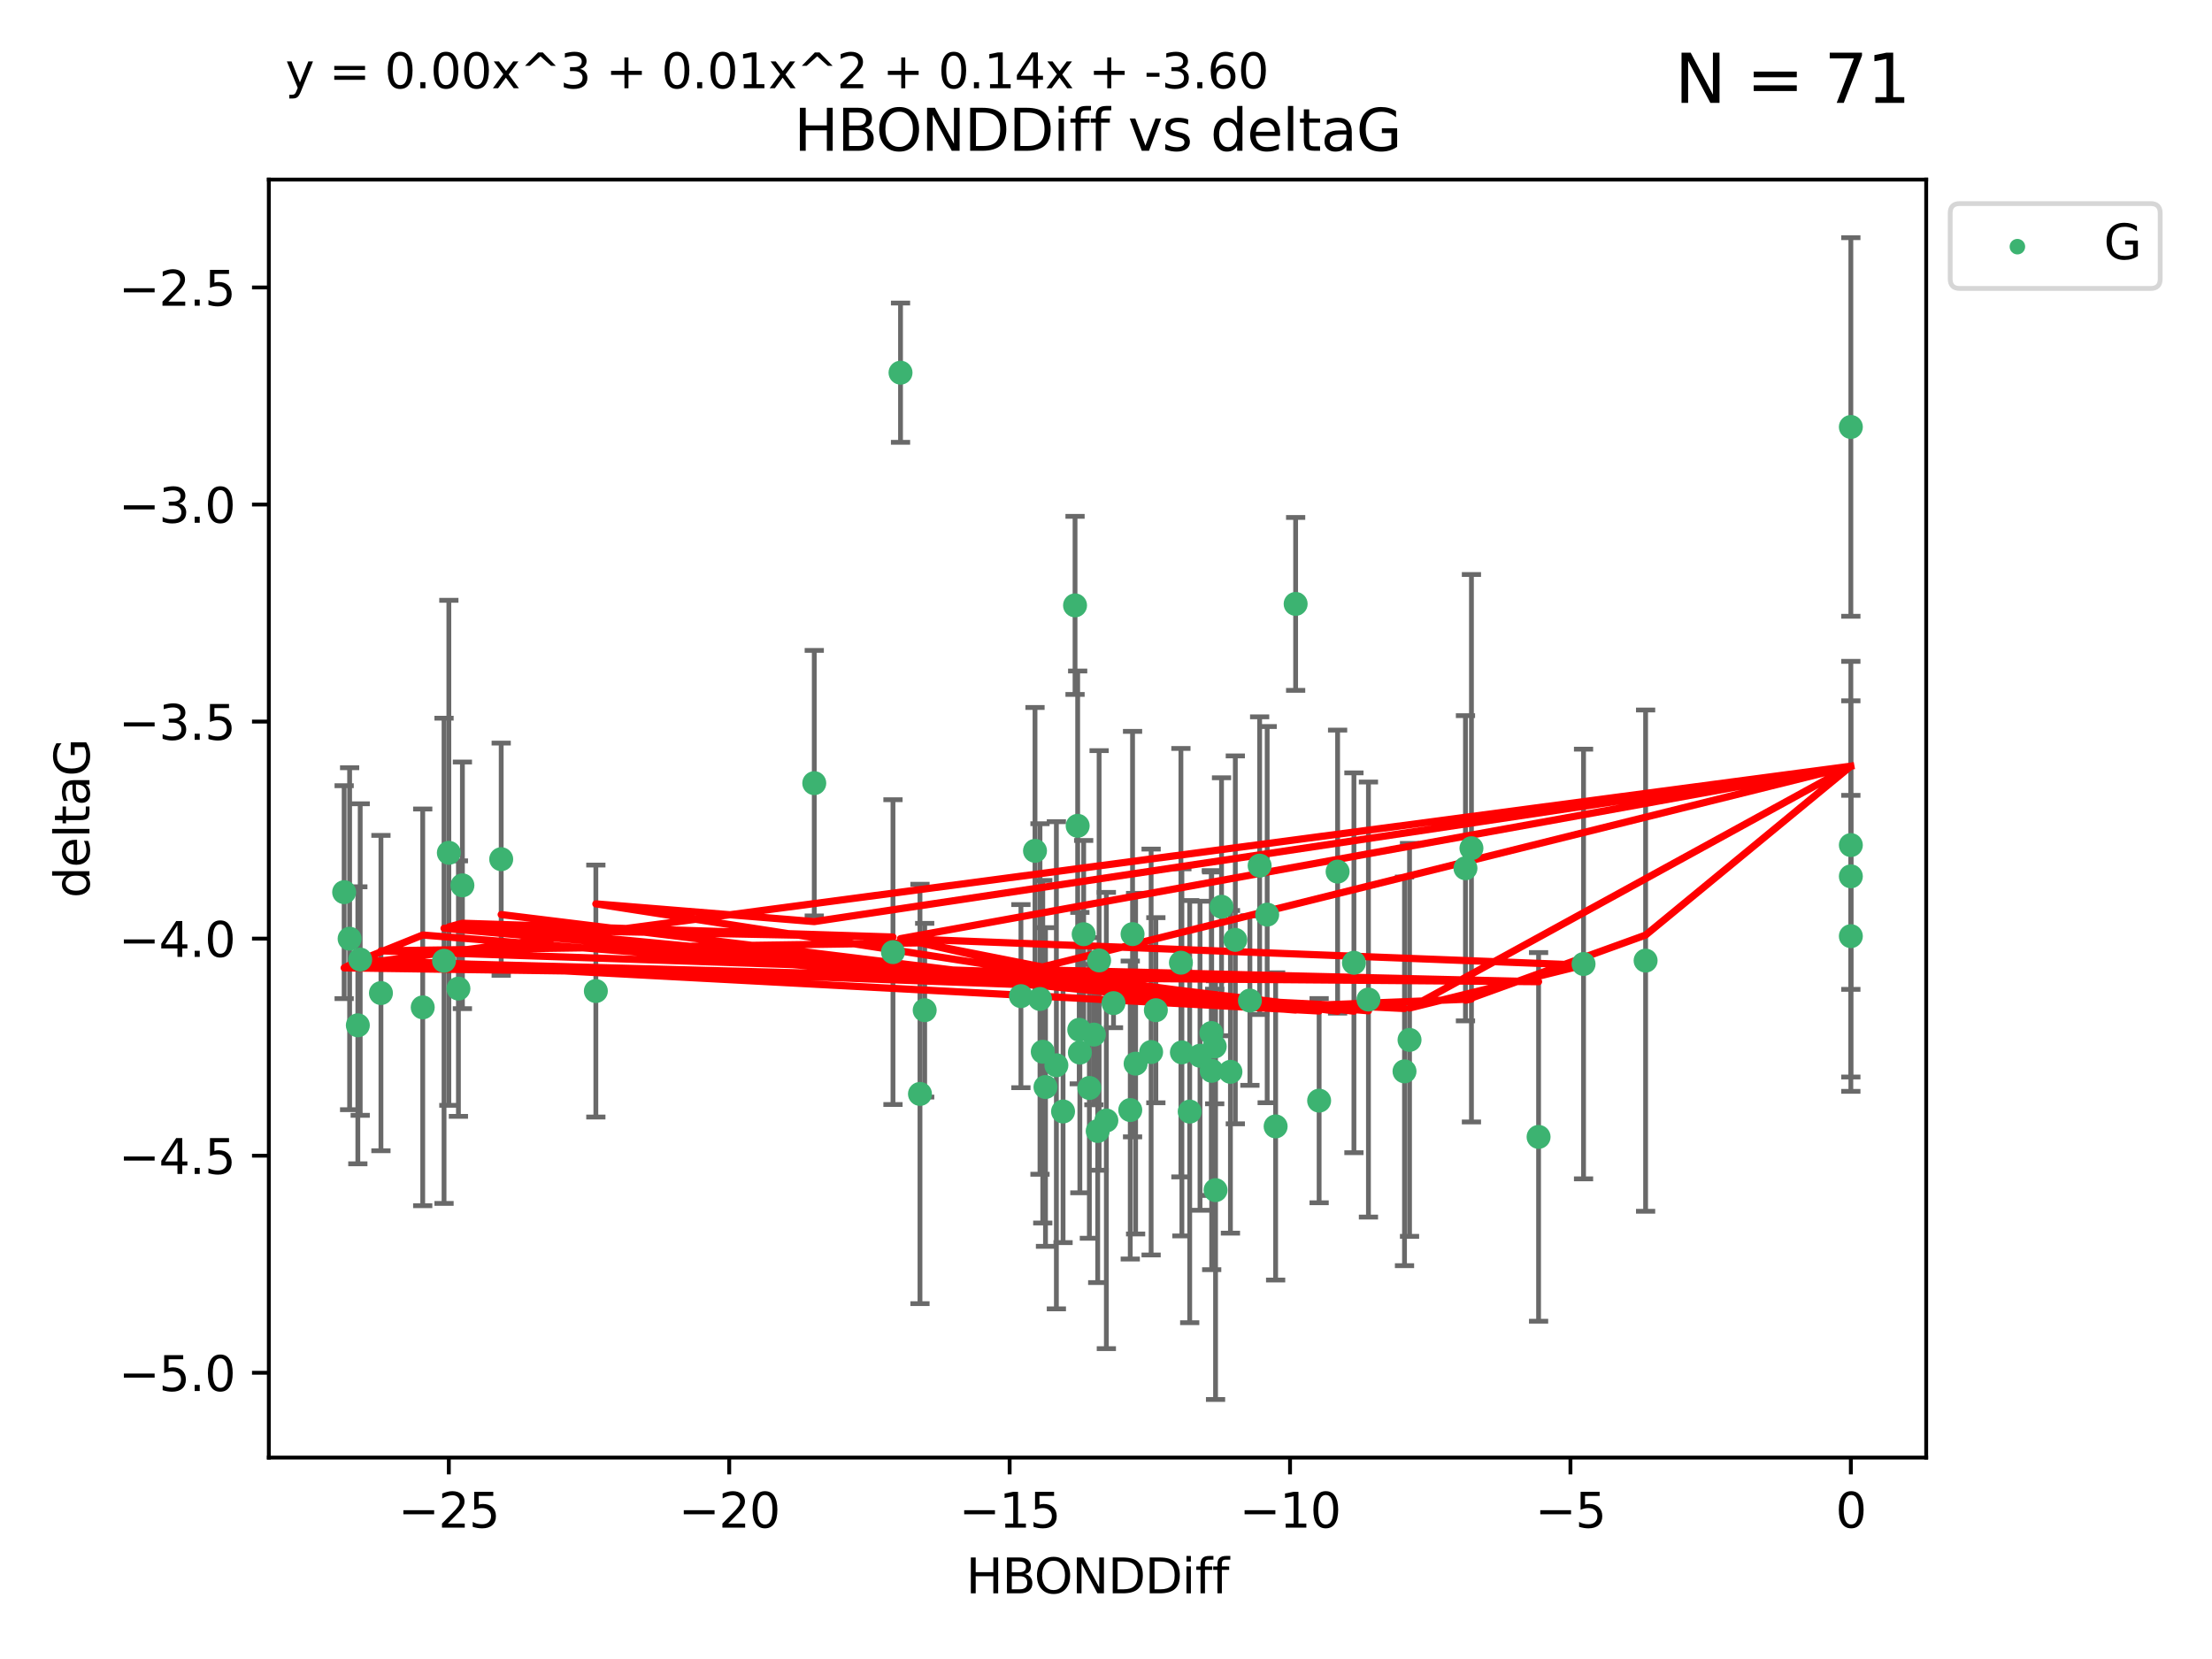 <?xml version="1.0" encoding="utf-8" standalone="no"?>
<!DOCTYPE svg PUBLIC "-//W3C//DTD SVG 1.1//EN"
  "http://www.w3.org/Graphics/SVG/1.1/DTD/svg11.dtd">
<svg xmlns:xlink="http://www.w3.org/1999/xlink" width="460.8pt" height="345.6pt" viewBox="0 0 460.8 345.6" xmlns="http://www.w3.org/2000/svg" version="1.1">
 <defs>
  <style type="text/css">*{stroke-linejoin: round; stroke-linecap: butt}</style>
 </defs>
 <g id="figure_1">
  <g id="patch_1">
   <path d="M 0 345.6 
L 460.8 345.6 
L 460.8 0 
L 0 0 
z
" style="fill: #ffffff"/>
  </g>
  <g id="axes_1">
   <g id="patch_2">
    <path d="M 56 303.64 
L 401.26 303.64 
L 401.26 37.411 
L 56 37.411 
z
" style="fill: #ffffff"/>
   </g>
   <g id="PathCollection_1">
    <defs>
     <path id="m86371599be" d="M 0 1.118 
C 0.297 1.118 0.581 1 0.791 0.791 
C 1 0.581 1.118 0.297 1.118 0 
C 1.118 -0.297 1 -0.581 0.791 -0.791 
C 0.581 -1 0.297 -1.118 0 -1.118 
C -0.297 -1.118 -0.581 -1 -0.791 -0.791 
C -1 -0.581 -1.118 -0.297 -1.118 0 
C -1.118 0.297 -1 0.581 -0.791 0.791 
C -0.581 1 -0.297 1.118 0 1.118 
z
" style="stroke: #3cb371"/>
    </defs>
    <g clip-path="url(#pb31ef34ae1)">
     <use xlink:href="#m86371599be" x="240.786" y="210.445" style="fill: #3cb371; stroke: #3cb371"/>
     <use xlink:href="#m86371599be" x="247.838" y="231.565" style="fill: #3cb371; stroke: #3cb371"/>
     <use xlink:href="#m86371599be" x="256.322" y="223.278" style="fill: #3cb371; stroke: #3cb371"/>
     <use xlink:href="#m86371599be" x="263.978" y="190.536" style="fill: #3cb371; stroke: #3cb371"/>
     <use xlink:href="#m86371599be" x="257.34" y="195.79" style="fill: #3cb371; stroke: #3cb371"/>
     <use xlink:href="#m86371599be" x="191.648" y="227.886" style="fill: #3cb371; stroke: #3cb371"/>
     <use xlink:href="#m86371599be" x="79.358" y="206.875" style="fill: #3cb371; stroke: #3cb371"/>
     <use xlink:href="#m86371599be" x="220.062" y="221.915" style="fill: #3cb371; stroke: #3cb371"/>
     <use xlink:href="#m86371599be" x="253.046" y="218.004" style="fill: #3cb371; stroke: #3cb371"/>
     <use xlink:href="#m86371599be" x="192.63" y="210.445" style="fill: #3cb371; stroke: #3cb371"/>
     <use xlink:href="#m86371599be" x="217.795" y="226.445" style="fill: #3cb371; stroke: #3cb371"/>
     <use xlink:href="#m86371599be" x="236.568" y="221.579" style="fill: #3cb371; stroke: #3cb371"/>
     <use xlink:href="#m86371599be" x="274.799" y="229.285" style="fill: #3cb371; stroke: #3cb371"/>
     <use xlink:href="#m86371599be" x="75.037" y="199.894" style="fill: #3cb371; stroke: #3cb371"/>
     <use xlink:href="#m86371599be" x="235.453" y="231.24" style="fill: #3cb371; stroke: #3cb371"/>
     <use xlink:href="#m86371599be" x="217.228" y="219.093" style="fill: #3cb371; stroke: #3cb371"/>
     <use xlink:href="#m86371599be" x="265.738" y="234.649" style="fill: #3cb371; stroke: #3cb371"/>
     <use xlink:href="#m86371599be" x="93.504" y="177.657" style="fill: #3cb371; stroke: #3cb371"/>
     <use xlink:href="#m86371599be" x="96.328" y="184.432" style="fill: #3cb371; stroke: #3cb371"/>
     <use xlink:href="#m86371599be" x="186.023" y="198.343" style="fill: #3cb371; stroke: #3cb371"/>
     <use xlink:href="#m86371599be" x="92.502" y="200.151" style="fill: #3cb371; stroke: #3cb371"/>
     <use xlink:href="#m86371599be" x="235.933" y="194.591" style="fill: #3cb371; stroke: #3cb371"/>
     <use xlink:href="#m86371599be" x="252.351" y="215.199" style="fill: #3cb371; stroke: #3cb371"/>
     <use xlink:href="#m86371599be" x="212.677" y="207.515" style="fill: #3cb371; stroke: #3cb371"/>
     <use xlink:href="#m86371599be" x="239.8" y="219.158" style="fill: #3cb371; stroke: #3cb371"/>
     <use xlink:href="#m86371599be" x="95.497" y="205.944" style="fill: #3cb371; stroke: #3cb371"/>
     <use xlink:href="#m86371599be" x="285.072" y="208.224" style="fill: #3cb371; stroke: #3cb371"/>
     <use xlink:href="#m86371599be" x="88.061" y="209.853" style="fill: #3cb371; stroke: #3cb371"/>
     <use xlink:href="#m86371599be" x="74.544" y="213.59" style="fill: #3cb371; stroke: #3cb371"/>
     <use xlink:href="#m86371599be" x="226.935" y="226.644" style="fill: #3cb371; stroke: #3cb371"/>
     <use xlink:href="#m86371599be" x="230.474" y="233.421" style="fill: #3cb371; stroke: #3cb371"/>
     <use xlink:href="#m86371599be" x="224.957" y="219.277" style="fill: #3cb371; stroke: #3cb371"/>
     <use xlink:href="#m86371599be" x="246.21" y="219.228" style="fill: #3cb371; stroke: #3cb371"/>
     <use xlink:href="#m86371599be" x="292.585" y="223.183" style="fill: #3cb371; stroke: #3cb371"/>
     <use xlink:href="#m86371599be" x="246.006" y="200.544" style="fill: #3cb371; stroke: #3cb371"/>
     <use xlink:href="#m86371599be" x="227.876" y="215.525" style="fill: #3cb371; stroke: #3cb371"/>
     <use xlink:href="#m86371599be" x="260.379" y="208.437" style="fill: #3cb371; stroke: #3cb371"/>
     <use xlink:href="#m86371599be" x="269.906" y="125.806" style="fill: #3cb371; stroke: #3cb371"/>
     <use xlink:href="#m86371599be" x="252.418" y="223.07" style="fill: #3cb371; stroke: #3cb371"/>
     <use xlink:href="#m86371599be" x="249.983" y="219.93" style="fill: #3cb371; stroke: #3cb371"/>
     <use xlink:href="#m86371599be" x="104.409" y="178.985" style="fill: #3cb371; stroke: #3cb371"/>
     <use xlink:href="#m86371599be" x="253.222" y="247.928" style="fill: #3cb371; stroke: #3cb371"/>
     <use xlink:href="#m86371599be" x="228.966" y="200.077" style="fill: #3cb371; stroke: #3cb371"/>
     <use xlink:href="#m86371599be" x="224.828" y="214.52" style="fill: #3cb371; stroke: #3cb371"/>
     <use xlink:href="#m86371599be" x="282.048" y="200.564" style="fill: #3cb371; stroke: #3cb371"/>
     <use xlink:href="#m86371599be" x="228.674" y="235.61" style="fill: #3cb371; stroke: #3cb371"/>
     <use xlink:href="#m86371599be" x="221.453" y="231.539" style="fill: #3cb371; stroke: #3cb371"/>
     <use xlink:href="#m86371599be" x="278.648" y="181.575" style="fill: #3cb371; stroke: #3cb371"/>
     <use xlink:href="#m86371599be" x="223.952" y="126.112" style="fill: #3cb371; stroke: #3cb371"/>
     <use xlink:href="#m86371599be" x="231.965" y="208.97" style="fill: #3cb371; stroke: #3cb371"/>
     <use xlink:href="#m86371599be" x="254.466" y="188.896" style="fill: #3cb371; stroke: #3cb371"/>
     <use xlink:href="#m86371599be" x="216.649" y="208.106" style="fill: #3cb371; stroke: #3cb371"/>
     <use xlink:href="#m86371599be" x="320.515" y="236.838" style="fill: #3cb371; stroke: #3cb371"/>
     <use xlink:href="#m86371599be" x="224.498" y="172.031" style="fill: #3cb371; stroke: #3cb371"/>
     <use xlink:href="#m86371599be" x="71.694" y="185.854" style="fill: #3cb371; stroke: #3cb371"/>
     <use xlink:href="#m86371599be" x="72.833" y="195.552" style="fill: #3cb371; stroke: #3cb371"/>
     <use xlink:href="#m86371599be" x="385.566" y="195.021" style="fill: #3cb371; stroke: #3cb371"/>
     <use xlink:href="#m86371599be" x="169.626" y="163.147" style="fill: #3cb371; stroke: #3cb371"/>
     <use xlink:href="#m86371599be" x="124.127" y="206.454" style="fill: #3cb371; stroke: #3cb371"/>
     <use xlink:href="#m86371599be" x="225.748" y="194.61" style="fill: #3cb371; stroke: #3cb371"/>
     <use xlink:href="#m86371599be" x="262.407" y="180.334" style="fill: #3cb371; stroke: #3cb371"/>
     <use xlink:href="#m86371599be" x="306.527" y="176.703" style="fill: #3cb371; stroke: #3cb371"/>
     <use xlink:href="#m86371599be" x="305.283" y="180.872" style="fill: #3cb371; stroke: #3cb371"/>
     <use xlink:href="#m86371599be" x="342.81" y="200.112" style="fill: #3cb371; stroke: #3cb371"/>
     <use xlink:href="#m86371599be" x="385.566" y="88.945" style="fill: #3cb371; stroke: #3cb371"/>
     <use xlink:href="#m86371599be" x="215.611" y="177.247" style="fill: #3cb371; stroke: #3cb371"/>
     <use xlink:href="#m86371599be" x="385.566" y="182.557" style="fill: #3cb371; stroke: #3cb371"/>
     <use xlink:href="#m86371599be" x="293.632" y="216.63" style="fill: #3cb371; stroke: #3cb371"/>
     <use xlink:href="#m86371599be" x="329.882" y="200.821" style="fill: #3cb371; stroke: #3cb371"/>
     <use xlink:href="#m86371599be" x="187.596" y="77.635" style="fill: #3cb371; stroke: #3cb371"/>
     <use xlink:href="#m86371599be" x="385.566" y="176.046" style="fill: #3cb371; stroke: #3cb371"/>
    </g>
   </g>
   <g id="matplotlib.axis_1">
    <g id="xtick_1">
     <g id="line2d_1">
      <defs>
       <path id="m9b513796a1" d="M 0 0 
L 0 3.5 
" style="stroke: #000000; stroke-width: 0.8"/>
      </defs>
      <g>
       <use xlink:href="#m9b513796a1" x="93.498" y="303.64" style="stroke: #000000; stroke-width: 0.8"/>
      </g>
     </g>
     <g id="text_1">
      <!-- −25 -->
      <g transform="translate(82.946 318.238)scale(0.1 -0.1)">
       <defs>
        <path id="DejaVuSans-2212" d="M 678 2272 
L 4684 2272 
L 4684 1741 
L 678 1741 
L 678 2272 
z
" transform="scale(0.016)"/>
        <path id="DejaVuSans-32" d="M 1228 531 
L 3431 531 
L 3431 0 
L 469 0 
L 469 531 
Q 828 903 1448 1529 
Q 2069 2156 2228 2338 
Q 2531 2678 2651 2914 
Q 2772 3150 2772 3378 
Q 2772 3750 2511 3984 
Q 2250 4219 1831 4219 
Q 1534 4219 1204 4116 
Q 875 4013 500 3803 
L 500 4441 
Q 881 4594 1212 4672 
Q 1544 4750 1819 4750 
Q 2544 4750 2975 4387 
Q 3406 4025 3406 3419 
Q 3406 3131 3298 2873 
Q 3191 2616 2906 2266 
Q 2828 2175 2409 1742 
Q 1991 1309 1228 531 
z
" transform="scale(0.016)"/>
        <path id="DejaVuSans-35" d="M 691 4666 
L 3169 4666 
L 3169 4134 
L 1269 4134 
L 1269 2991 
Q 1406 3038 1543 3061 
Q 1681 3084 1819 3084 
Q 2600 3084 3056 2656 
Q 3513 2228 3513 1497 
Q 3513 744 3044 326 
Q 2575 -91 1722 -91 
Q 1428 -91 1123 -41 
Q 819 9 494 109 
L 494 744 
Q 775 591 1075 516 
Q 1375 441 1709 441 
Q 2250 441 2565 725 
Q 2881 1009 2881 1497 
Q 2881 1984 2565 2268 
Q 2250 2553 1709 2553 
Q 1456 2553 1204 2497 
Q 953 2441 691 2322 
L 691 4666 
z
" transform="scale(0.016)"/>
       </defs>
       <use xlink:href="#DejaVuSans-2212"/>
       <use xlink:href="#DejaVuSans-32" x="83.789"/>
       <use xlink:href="#DejaVuSans-35" x="147.412"/>
      </g>
     </g>
    </g>
    <g id="xtick_2">
     <g id="line2d_2">
      <g>
       <use xlink:href="#m9b513796a1" x="151.912" y="303.64" style="stroke: #000000; stroke-width: 0.8"/>
      </g>
     </g>
     <g id="text_2">
      <!-- −20 -->
      <g transform="translate(141.36 318.238)scale(0.1 -0.1)">
       <defs>
        <path id="DejaVuSans-30" d="M 2034 4250 
Q 1547 4250 1301 3770 
Q 1056 3291 1056 2328 
Q 1056 1369 1301 889 
Q 1547 409 2034 409 
Q 2525 409 2770 889 
Q 3016 1369 3016 2328 
Q 3016 3291 2770 3770 
Q 2525 4250 2034 4250 
z
M 2034 4750 
Q 2819 4750 3233 4129 
Q 3647 3509 3647 2328 
Q 3647 1150 3233 529 
Q 2819 -91 2034 -91 
Q 1250 -91 836 529 
Q 422 1150 422 2328 
Q 422 3509 836 4129 
Q 1250 4750 2034 4750 
z
" transform="scale(0.016)"/>
       </defs>
       <use xlink:href="#DejaVuSans-2212"/>
       <use xlink:href="#DejaVuSans-32" x="83.789"/>
       <use xlink:href="#DejaVuSans-30" x="147.412"/>
      </g>
     </g>
    </g>
    <g id="xtick_3">
     <g id="line2d_3">
      <g>
       <use xlink:href="#m9b513796a1" x="210.326" y="303.64" style="stroke: #000000; stroke-width: 0.8"/>
      </g>
     </g>
     <g id="text_3">
      <!-- −15 -->
      <g transform="translate(199.773 318.238)scale(0.1 -0.1)">
       <defs>
        <path id="DejaVuSans-31" d="M 794 531 
L 1825 531 
L 1825 4091 
L 703 3866 
L 703 4441 
L 1819 4666 
L 2450 4666 
L 2450 531 
L 3481 531 
L 3481 0 
L 794 0 
L 794 531 
z
" transform="scale(0.016)"/>
       </defs>
       <use xlink:href="#DejaVuSans-2212"/>
       <use xlink:href="#DejaVuSans-31" x="83.789"/>
       <use xlink:href="#DejaVuSans-35" x="147.412"/>
      </g>
     </g>
    </g>
    <g id="xtick_4">
     <g id="line2d_4">
      <g>
       <use xlink:href="#m9b513796a1" x="268.739" y="303.64" style="stroke: #000000; stroke-width: 0.8"/>
      </g>
     </g>
     <g id="text_4">
      <!-- −10 -->
      <g transform="translate(258.187 318.238)scale(0.1 -0.1)">
       <use xlink:href="#DejaVuSans-2212"/>
       <use xlink:href="#DejaVuSans-31" x="83.789"/>
       <use xlink:href="#DejaVuSans-30" x="147.412"/>
      </g>
     </g>
    </g>
    <g id="xtick_5">
     <g id="line2d_5">
      <g>
       <use xlink:href="#m9b513796a1" x="327.153" y="303.64" style="stroke: #000000; stroke-width: 0.8"/>
      </g>
     </g>
     <g id="text_5">
      <!-- −5 -->
      <g transform="translate(319.782 318.238)scale(0.1 -0.1)">
       <use xlink:href="#DejaVuSans-2212"/>
       <use xlink:href="#DejaVuSans-35" x="83.789"/>
      </g>
     </g>
    </g>
    <g id="xtick_6">
     <g id="line2d_6">
      <g>
       <use xlink:href="#m9b513796a1" x="385.566" y="303.64" style="stroke: #000000; stroke-width: 0.8"/>
      </g>
     </g>
     <g id="text_6">
      <!-- 0 -->
      <g transform="translate(382.385 318.238)scale(0.1 -0.1)">
       <use xlink:href="#DejaVuSans-30"/>
      </g>
     </g>
    </g>
    <g id="text_7">
     <!-- HBONDDiff -->
     <g transform="translate(201.241 331.917)scale(0.1 -0.1)">
      <defs>
       <path id="DejaVuSans-48" d="M 628 4666 
L 1259 4666 
L 1259 2753 
L 3553 2753 
L 3553 4666 
L 4184 4666 
L 4184 0 
L 3553 0 
L 3553 2222 
L 1259 2222 
L 1259 0 
L 628 0 
L 628 4666 
z
" transform="scale(0.016)"/>
       <path id="DejaVuSans-42" d="M 1259 2228 
L 1259 519 
L 2272 519 
Q 2781 519 3026 730 
Q 3272 941 3272 1375 
Q 3272 1813 3026 2020 
Q 2781 2228 2272 2228 
L 1259 2228 
z
M 1259 4147 
L 1259 2741 
L 2194 2741 
Q 2656 2741 2882 2914 
Q 3109 3088 3109 3444 
Q 3109 3797 2882 3972 
Q 2656 4147 2194 4147 
L 1259 4147 
z
M 628 4666 
L 2241 4666 
Q 2963 4666 3353 4366 
Q 3744 4066 3744 3513 
Q 3744 3084 3544 2831 
Q 3344 2578 2956 2516 
Q 3422 2416 3680 2098 
Q 3938 1781 3938 1306 
Q 3938 681 3513 340 
Q 3088 0 2303 0 
L 628 0 
L 628 4666 
z
" transform="scale(0.016)"/>
       <path id="DejaVuSans-4f" d="M 2522 4238 
Q 1834 4238 1429 3725 
Q 1025 3213 1025 2328 
Q 1025 1447 1429 934 
Q 1834 422 2522 422 
Q 3209 422 3611 934 
Q 4013 1447 4013 2328 
Q 4013 3213 3611 3725 
Q 3209 4238 2522 4238 
z
M 2522 4750 
Q 3503 4750 4090 4092 
Q 4678 3434 4678 2328 
Q 4678 1225 4090 567 
Q 3503 -91 2522 -91 
Q 1538 -91 948 565 
Q 359 1222 359 2328 
Q 359 3434 948 4092 
Q 1538 4750 2522 4750 
z
" transform="scale(0.016)"/>
       <path id="DejaVuSans-4e" d="M 628 4666 
L 1478 4666 
L 3547 763 
L 3547 4666 
L 4159 4666 
L 4159 0 
L 3309 0 
L 1241 3903 
L 1241 0 
L 628 0 
L 628 4666 
z
" transform="scale(0.016)"/>
       <path id="DejaVuSans-44" d="M 1259 4147 
L 1259 519 
L 2022 519 
Q 2988 519 3436 956 
Q 3884 1394 3884 2338 
Q 3884 3275 3436 3711 
Q 2988 4147 2022 4147 
L 1259 4147 
z
M 628 4666 
L 1925 4666 
Q 3281 4666 3915 4102 
Q 4550 3538 4550 2338 
Q 4550 1131 3912 565 
Q 3275 0 1925 0 
L 628 0 
L 628 4666 
z
" transform="scale(0.016)"/>
       <path id="DejaVuSans-69" d="M 603 3500 
L 1178 3500 
L 1178 0 
L 603 0 
L 603 3500 
z
M 603 4863 
L 1178 4863 
L 1178 4134 
L 603 4134 
L 603 4863 
z
" transform="scale(0.016)"/>
       <path id="DejaVuSans-66" d="M 2375 4863 
L 2375 4384 
L 1825 4384 
Q 1516 4384 1395 4259 
Q 1275 4134 1275 3809 
L 1275 3500 
L 2222 3500 
L 2222 3053 
L 1275 3053 
L 1275 0 
L 697 0 
L 697 3053 
L 147 3053 
L 147 3500 
L 697 3500 
L 697 3744 
Q 697 4328 969 4595 
Q 1241 4863 1831 4863 
L 2375 4863 
z
" transform="scale(0.016)"/>
      </defs>
      <use xlink:href="#DejaVuSans-48"/>
      <use xlink:href="#DejaVuSans-42" x="75.195"/>
      <use xlink:href="#DejaVuSans-4f" x="142.049"/>
      <use xlink:href="#DejaVuSans-4e" x="220.76"/>
      <use xlink:href="#DejaVuSans-44" x="295.564"/>
      <use xlink:href="#DejaVuSans-44" x="372.566"/>
      <use xlink:href="#DejaVuSans-69" x="449.568"/>
      <use xlink:href="#DejaVuSans-66" x="477.352"/>
      <use xlink:href="#DejaVuSans-66" x="512.557"/>
     </g>
    </g>
   </g>
   <g id="matplotlib.axis_2">
    <g id="ytick_1">
     <g id="line2d_7">
      <defs>
       <path id="mde91b46333" d="M 0 0 
L -3.5 0 
" style="stroke: #000000; stroke-width: 0.8"/>
      </defs>
      <g>
       <use xlink:href="#mde91b46333" x="56" y="285.973" style="stroke: #000000; stroke-width: 0.8"/>
      </g>
     </g>
     <g id="text_8">
      <!-- −5.0 -->
      <g transform="translate(24.717 289.772)scale(0.1 -0.1)">
       <defs>
        <path id="DejaVuSans-2e" d="M 684 794 
L 1344 794 
L 1344 0 
L 684 0 
L 684 794 
z
" transform="scale(0.016)"/>
       </defs>
       <use xlink:href="#DejaVuSans-2212"/>
       <use xlink:href="#DejaVuSans-35" x="83.789"/>
       <use xlink:href="#DejaVuSans-2e" x="147.412"/>
       <use xlink:href="#DejaVuSans-30" x="179.199"/>
      </g>
     </g>
    </g>
    <g id="ytick_2">
     <g id="line2d_8">
      <g>
       <use xlink:href="#mde91b46333" x="56" y="240.755" style="stroke: #000000; stroke-width: 0.8"/>
      </g>
     </g>
     <g id="text_9">
      <!-- −4.5 -->
      <g transform="translate(24.717 244.554)scale(0.1 -0.1)">
       <defs>
        <path id="DejaVuSans-34" d="M 2419 4116 
L 825 1625 
L 2419 1625 
L 2419 4116 
z
M 2253 4666 
L 3047 4666 
L 3047 1625 
L 3713 1625 
L 3713 1100 
L 3047 1100 
L 3047 0 
L 2419 0 
L 2419 1100 
L 313 1100 
L 313 1709 
L 2253 4666 
z
" transform="scale(0.016)"/>
       </defs>
       <use xlink:href="#DejaVuSans-2212"/>
       <use xlink:href="#DejaVuSans-34" x="83.789"/>
       <use xlink:href="#DejaVuSans-2e" x="147.412"/>
       <use xlink:href="#DejaVuSans-35" x="179.199"/>
      </g>
     </g>
    </g>
    <g id="ytick_3">
     <g id="line2d_9">
      <g>
       <use xlink:href="#mde91b46333" x="56" y="195.537" style="stroke: #000000; stroke-width: 0.8"/>
      </g>
     </g>
     <g id="text_10">
      <!-- −4.0 -->
      <g transform="translate(24.717 199.336)scale(0.1 -0.1)">
       <use xlink:href="#DejaVuSans-2212"/>
       <use xlink:href="#DejaVuSans-34" x="83.789"/>
       <use xlink:href="#DejaVuSans-2e" x="147.412"/>
       <use xlink:href="#DejaVuSans-30" x="179.199"/>
      </g>
     </g>
    </g>
    <g id="ytick_4">
     <g id="line2d_10">
      <g>
       <use xlink:href="#mde91b46333" x="56" y="150.319" style="stroke: #000000; stroke-width: 0.8"/>
      </g>
     </g>
     <g id="text_11">
      <!-- −3.5 -->
      <g transform="translate(24.717 154.119)scale(0.1 -0.1)">
       <defs>
        <path id="DejaVuSans-33" d="M 2597 2516 
Q 3050 2419 3304 2112 
Q 3559 1806 3559 1356 
Q 3559 666 3084 287 
Q 2609 -91 1734 -91 
Q 1441 -91 1130 -33 
Q 819 25 488 141 
L 488 750 
Q 750 597 1062 519 
Q 1375 441 1716 441 
Q 2309 441 2620 675 
Q 2931 909 2931 1356 
Q 2931 1769 2642 2001 
Q 2353 2234 1838 2234 
L 1294 2234 
L 1294 2753 
L 1863 2753 
Q 2328 2753 2575 2939 
Q 2822 3125 2822 3475 
Q 2822 3834 2567 4026 
Q 2313 4219 1838 4219 
Q 1578 4219 1281 4162 
Q 984 4106 628 3988 
L 628 4550 
Q 988 4650 1302 4700 
Q 1616 4750 1894 4750 
Q 2613 4750 3031 4423 
Q 3450 4097 3450 3541 
Q 3450 3153 3228 2886 
Q 3006 2619 2597 2516 
z
" transform="scale(0.016)"/>
       </defs>
       <use xlink:href="#DejaVuSans-2212"/>
       <use xlink:href="#DejaVuSans-33" x="83.789"/>
       <use xlink:href="#DejaVuSans-2e" x="147.412"/>
       <use xlink:href="#DejaVuSans-35" x="179.199"/>
      </g>
     </g>
    </g>
    <g id="ytick_5">
     <g id="line2d_11">
      <g>
       <use xlink:href="#mde91b46333" x="56" y="105.102" style="stroke: #000000; stroke-width: 0.8"/>
      </g>
     </g>
     <g id="text_12">
      <!-- −3.0 -->
      <g transform="translate(24.717 108.901)scale(0.1 -0.1)">
       <use xlink:href="#DejaVuSans-2212"/>
       <use xlink:href="#DejaVuSans-33" x="83.789"/>
       <use xlink:href="#DejaVuSans-2e" x="147.412"/>
       <use xlink:href="#DejaVuSans-30" x="179.199"/>
      </g>
     </g>
    </g>
    <g id="ytick_6">
     <g id="line2d_12">
      <g>
       <use xlink:href="#mde91b46333" x="56" y="59.884" style="stroke: #000000; stroke-width: 0.8"/>
      </g>
     </g>
     <g id="text_13">
      <!-- −2.5 -->
      <g transform="translate(24.717 63.683)scale(0.1 -0.1)">
       <use xlink:href="#DejaVuSans-2212"/>
       <use xlink:href="#DejaVuSans-32" x="83.789"/>
       <use xlink:href="#DejaVuSans-2e" x="147.412"/>
       <use xlink:href="#DejaVuSans-35" x="179.199"/>
      </g>
     </g>
    </g>
    <g id="text_14">
     <!-- deltaG -->
     <g transform="translate(18.637 187.064)rotate(-90)scale(0.1 -0.1)">
      <defs>
       <path id="DejaVuSans-64" d="M 2906 2969 
L 2906 4863 
L 3481 4863 
L 3481 0 
L 2906 0 
L 2906 525 
Q 2725 213 2448 61 
Q 2172 -91 1784 -91 
Q 1150 -91 751 415 
Q 353 922 353 1747 
Q 353 2572 751 3078 
Q 1150 3584 1784 3584 
Q 2172 3584 2448 3432 
Q 2725 3281 2906 2969 
z
M 947 1747 
Q 947 1113 1208 752 
Q 1469 391 1925 391 
Q 2381 391 2643 752 
Q 2906 1113 2906 1747 
Q 2906 2381 2643 2742 
Q 2381 3103 1925 3103 
Q 1469 3103 1208 2742 
Q 947 2381 947 1747 
z
" transform="scale(0.016)"/>
       <path id="DejaVuSans-65" d="M 3597 1894 
L 3597 1613 
L 953 1613 
Q 991 1019 1311 708 
Q 1631 397 2203 397 
Q 2534 397 2845 478 
Q 3156 559 3463 722 
L 3463 178 
Q 3153 47 2828 -22 
Q 2503 -91 2169 -91 
Q 1331 -91 842 396 
Q 353 884 353 1716 
Q 353 2575 817 3079 
Q 1281 3584 2069 3584 
Q 2775 3584 3186 3129 
Q 3597 2675 3597 1894 
z
M 3022 2063 
Q 3016 2534 2758 2815 
Q 2500 3097 2075 3097 
Q 1594 3097 1305 2825 
Q 1016 2553 972 2059 
L 3022 2063 
z
" transform="scale(0.016)"/>
       <path id="DejaVuSans-6c" d="M 603 4863 
L 1178 4863 
L 1178 0 
L 603 0 
L 603 4863 
z
" transform="scale(0.016)"/>
       <path id="DejaVuSans-74" d="M 1172 4494 
L 1172 3500 
L 2356 3500 
L 2356 3053 
L 1172 3053 
L 1172 1153 
Q 1172 725 1289 603 
Q 1406 481 1766 481 
L 2356 481 
L 2356 0 
L 1766 0 
Q 1100 0 847 248 
Q 594 497 594 1153 
L 594 3053 
L 172 3053 
L 172 3500 
L 594 3500 
L 594 4494 
L 1172 4494 
z
" transform="scale(0.016)"/>
       <path id="DejaVuSans-61" d="M 2194 1759 
Q 1497 1759 1228 1600 
Q 959 1441 959 1056 
Q 959 750 1161 570 
Q 1363 391 1709 391 
Q 2188 391 2477 730 
Q 2766 1069 2766 1631 
L 2766 1759 
L 2194 1759 
z
M 3341 1997 
L 3341 0 
L 2766 0 
L 2766 531 
Q 2569 213 2275 61 
Q 1981 -91 1556 -91 
Q 1019 -91 701 211 
Q 384 513 384 1019 
Q 384 1609 779 1909 
Q 1175 2209 1959 2209 
L 2766 2209 
L 2766 2266 
Q 2766 2663 2505 2880 
Q 2244 3097 1772 3097 
Q 1472 3097 1187 3025 
Q 903 2953 641 2809 
L 641 3341 
Q 956 3463 1253 3523 
Q 1550 3584 1831 3584 
Q 2591 3584 2966 3190 
Q 3341 2797 3341 1997 
z
" transform="scale(0.016)"/>
       <path id="DejaVuSans-47" d="M 3809 666 
L 3809 1919 
L 2778 1919 
L 2778 2438 
L 4434 2438 
L 4434 434 
Q 4069 175 3628 42 
Q 3188 -91 2688 -91 
Q 1594 -91 976 548 
Q 359 1188 359 2328 
Q 359 3472 976 4111 
Q 1594 4750 2688 4750 
Q 3144 4750 3555 4637 
Q 3966 4525 4313 4306 
L 4313 3634 
Q 3963 3931 3569 4081 
Q 3175 4231 2741 4231 
Q 1884 4231 1454 3753 
Q 1025 3275 1025 2328 
Q 1025 1384 1454 906 
Q 1884 428 2741 428 
Q 3075 428 3337 486 
Q 3600 544 3809 666 
z
" transform="scale(0.016)"/>
      </defs>
      <use xlink:href="#DejaVuSans-64"/>
      <use xlink:href="#DejaVuSans-65" x="63.477"/>
      <use xlink:href="#DejaVuSans-6c" x="125"/>
      <use xlink:href="#DejaVuSans-74" x="152.783"/>
      <use xlink:href="#DejaVuSans-61" x="191.992"/>
      <use xlink:href="#DejaVuSans-47" x="253.271"/>
     </g>
    </g>
   </g>
   <g id="LineCollection_1">
    <path d="M 240.786 229.727 
L 240.786 191.163 
" clip-path="url(#pb31ef34ae1)" style="fill: none; stroke: #696969"/>
    <path d="M 247.838 275.536 
L 247.838 187.594 
" clip-path="url(#pb31ef34ae1)" style="fill: none; stroke: #696969"/>
    <path d="M 256.322 256.888 
L 256.322 189.668 
" clip-path="url(#pb31ef34ae1)" style="fill: none; stroke: #696969"/>
    <path d="M 263.978 229.721 
L 263.978 151.351 
" clip-path="url(#pb31ef34ae1)" style="fill: none; stroke: #696969"/>
    <path d="M 257.34 234.11 
L 257.34 157.469 
" clip-path="url(#pb31ef34ae1)" style="fill: none; stroke: #696969"/>
    <path d="M 191.648 271.571 
L 191.648 184.202 
" clip-path="url(#pb31ef34ae1)" style="fill: none; stroke: #696969"/>
    <path d="M 79.358 239.723 
L 79.358 174.028 
" clip-path="url(#pb31ef34ae1)" style="fill: none; stroke: #696969"/>
    <path d="M 220.062 272.66 
L 220.062 171.17 
" clip-path="url(#pb31ef34ae1)" style="fill: none; stroke: #696969"/>
    <path d="M 253.046 229.94 
L 253.046 206.068 
" clip-path="url(#pb31ef34ae1)" style="fill: none; stroke: #696969"/>
    <path d="M 192.63 228.538 
L 192.63 192.352 
" clip-path="url(#pb31ef34ae1)" style="fill: none; stroke: #696969"/>
    <path d="M 217.795 259.635 
L 217.795 193.254 
" clip-path="url(#pb31ef34ae1)" style="fill: none; stroke: #696969"/>
    <path d="M 236.568 257.056 
L 236.568 186.101 
" clip-path="url(#pb31ef34ae1)" style="fill: none; stroke: #696969"/>
    <path d="M 274.799 250.557 
L 274.799 208.014 
" clip-path="url(#pb31ef34ae1)" style="fill: none; stroke: #696969"/>
    <path d="M 75.037 232.341 
L 75.037 167.446 
" clip-path="url(#pb31ef34ae1)" style="fill: none; stroke: #696969"/>
    <path d="M 235.453 262.275 
L 235.453 200.206 
" clip-path="url(#pb31ef34ae1)" style="fill: none; stroke: #696969"/>
    <path d="M 217.228 254.772 
L 217.228 183.415 
" clip-path="url(#pb31ef34ae1)" style="fill: none; stroke: #696969"/>
    <path d="M 265.738 266.654 
L 265.738 202.645 
" clip-path="url(#pb31ef34ae1)" style="fill: none; stroke: #696969"/>
    <path d="M 93.504 230.258 
L 93.504 125.055 
" clip-path="url(#pb31ef34ae1)" style="fill: none; stroke: #696969"/>
    <path d="M 96.328 210.117 
L 96.328 158.746 
" clip-path="url(#pb31ef34ae1)" style="fill: none; stroke: #696969"/>
    <path d="M 186.023 230.089 
L 186.023 166.596 
" clip-path="url(#pb31ef34ae1)" style="fill: none; stroke: #696969"/>
    <path d="M 92.502 250.692 
L 92.502 149.61 
" clip-path="url(#pb31ef34ae1)" style="fill: none; stroke: #696969"/>
    <path d="M 235.933 236.825 
L 235.933 152.358 
" clip-path="url(#pb31ef34ae1)" style="fill: none; stroke: #696969"/>
    <path d="M 252.351 249.029 
L 252.351 181.369 
" clip-path="url(#pb31ef34ae1)" style="fill: none; stroke: #696969"/>
    <path d="M 212.677 226.584 
L 212.677 188.445 
" clip-path="url(#pb31ef34ae1)" style="fill: none; stroke: #696969"/>
    <path d="M 239.8 261.433 
L 239.8 176.883 
" clip-path="url(#pb31ef34ae1)" style="fill: none; stroke: #696969"/>
    <path d="M 95.497 232.556 
L 95.497 179.332 
" clip-path="url(#pb31ef34ae1)" style="fill: none; stroke: #696969"/>
    <path d="M 285.072 253.538 
L 285.072 162.909 
" clip-path="url(#pb31ef34ae1)" style="fill: none; stroke: #696969"/>
    <path d="M 88.061 251.175 
L 88.061 168.532 
" clip-path="url(#pb31ef34ae1)" style="fill: none; stroke: #696969"/>
    <path d="M 74.544 242.443 
L 74.544 184.736 
" clip-path="url(#pb31ef34ae1)" style="fill: none; stroke: #696969"/>
    <path d="M 226.935 257.951 
L 226.935 195.338 
" clip-path="url(#pb31ef34ae1)" style="fill: none; stroke: #696969"/>
    <path d="M 230.474 280.945 
L 230.474 185.898 
" clip-path="url(#pb31ef34ae1)" style="fill: none; stroke: #696969"/>
    <path d="M 224.957 248.482 
L 224.957 190.072 
" clip-path="url(#pb31ef34ae1)" style="fill: none; stroke: #696969"/>
    <path d="M 246.21 257.463 
L 246.21 180.994 
" clip-path="url(#pb31ef34ae1)" style="fill: none; stroke: #696969"/>
    <path d="M 292.585 263.665 
L 292.585 182.702 
" clip-path="url(#pb31ef34ae1)" style="fill: none; stroke: #696969"/>
    <path d="M 246.006 245.17 
L 246.006 155.917 
" clip-path="url(#pb31ef34ae1)" style="fill: none; stroke: #696969"/>
    <path d="M 227.876 230.148 
L 227.876 200.901 
" clip-path="url(#pb31ef34ae1)" style="fill: none; stroke: #696969"/>
    <path d="M 260.379 226.091 
L 260.379 190.783 
" clip-path="url(#pb31ef34ae1)" style="fill: none; stroke: #696969"/>
    <path d="M 269.906 143.814 
L 269.906 107.799 
" clip-path="url(#pb31ef34ae1)" style="fill: none; stroke: #696969"/>
    <path d="M 252.418 264.493 
L 252.418 181.646 
" clip-path="url(#pb31ef34ae1)" style="fill: none; stroke: #696969"/>
    <path d="M 249.983 252.121 
L 249.983 187.739 
" clip-path="url(#pb31ef34ae1)" style="fill: none; stroke: #696969"/>
    <path d="M 104.409 203.176 
L 104.409 154.795 
" clip-path="url(#pb31ef34ae1)" style="fill: none; stroke: #696969"/>
    <path d="M 253.222 291.539 
L 253.222 204.317 
" clip-path="url(#pb31ef34ae1)" style="fill: none; stroke: #696969"/>
    <path d="M 228.966 243.78 
L 228.966 156.373 
" clip-path="url(#pb31ef34ae1)" style="fill: none; stroke: #696969"/>
    <path d="M 224.828 225.781 
L 224.828 203.26 
" clip-path="url(#pb31ef34ae1)" style="fill: none; stroke: #696969"/>
    <path d="M 282.048 240.122 
L 282.048 161.005 
" clip-path="url(#pb31ef34ae1)" style="fill: none; stroke: #696969"/>
    <path d="M 228.674 267.183 
L 228.674 204.036 
" clip-path="url(#pb31ef34ae1)" style="fill: none; stroke: #696969"/>
    <path d="M 221.453 258.859 
L 221.453 204.219 
" clip-path="url(#pb31ef34ae1)" style="fill: none; stroke: #696969"/>
    <path d="M 278.648 211.052 
L 278.648 152.098 
" clip-path="url(#pb31ef34ae1)" style="fill: none; stroke: #696969"/>
    <path d="M 223.952 144.662 
L 223.952 107.562 
" clip-path="url(#pb31ef34ae1)" style="fill: none; stroke: #696969"/>
    <path d="M 231.965 214.091 
L 231.965 203.848 
" clip-path="url(#pb31ef34ae1)" style="fill: none; stroke: #696969"/>
    <path d="M 254.466 215.766 
L 254.466 162.025 
" clip-path="url(#pb31ef34ae1)" style="fill: none; stroke: #696969"/>
    <path d="M 216.649 244.616 
L 216.649 171.597 
" clip-path="url(#pb31ef34ae1)" style="fill: none; stroke: #696969"/>
    <path d="M 320.515 275.236 
L 320.515 198.439 
" clip-path="url(#pb31ef34ae1)" style="fill: none; stroke: #696969"/>
    <path d="M 224.498 204.283 
L 224.498 139.779 
" clip-path="url(#pb31ef34ae1)" style="fill: none; stroke: #696969"/>
    <path d="M 71.694 208.032 
L 71.694 163.676 
" clip-path="url(#pb31ef34ae1)" style="fill: none; stroke: #696969"/>
    <path d="M 72.833 231.17 
L 72.833 159.933 
" clip-path="url(#pb31ef34ae1)" style="fill: none; stroke: #696969"/>
    <path d="M 385.566 224.358 
L 385.566 165.685 
" clip-path="url(#pb31ef34ae1)" style="fill: none; stroke: #696969"/>
    <path d="M 169.626 190.799 
L 169.626 135.495 
" clip-path="url(#pb31ef34ae1)" style="fill: none; stroke: #696969"/>
    <path d="M 124.127 232.697 
L 124.127 180.21 
" clip-path="url(#pb31ef34ae1)" style="fill: none; stroke: #696969"/>
    <path d="M 225.748 214.136 
L 225.748 175.083 
" clip-path="url(#pb31ef34ae1)" style="fill: none; stroke: #696969"/>
    <path d="M 262.407 211.338 
L 262.407 149.33 
" clip-path="url(#pb31ef34ae1)" style="fill: none; stroke: #696969"/>
    <path d="M 306.527 233.723 
L 306.527 119.682 
" clip-path="url(#pb31ef34ae1)" style="fill: none; stroke: #696969"/>
    <path d="M 305.283 212.66 
L 305.283 149.083 
" clip-path="url(#pb31ef34ae1)" style="fill: none; stroke: #696969"/>
    <path d="M 342.81 252.324 
L 342.81 147.901 
" clip-path="url(#pb31ef34ae1)" style="fill: none; stroke: #696969"/>
    <path d="M 385.566 128.378 
L 385.566 49.513 
" clip-path="url(#pb31ef34ae1)" style="fill: none; stroke: #696969"/>
    <path d="M 215.611 207.111 
L 215.611 147.382 
" clip-path="url(#pb31ef34ae1)" style="fill: none; stroke: #696969"/>
    <path d="M 385.566 227.343 
L 385.566 137.772 
" clip-path="url(#pb31ef34ae1)" style="fill: none; stroke: #696969"/>
    <path d="M 293.632 257.555 
L 293.632 175.705 
" clip-path="url(#pb31ef34ae1)" style="fill: none; stroke: #696969"/>
    <path d="M 329.882 245.576 
L 329.882 156.067 
" clip-path="url(#pb31ef34ae1)" style="fill: none; stroke: #696969"/>
    <path d="M 187.596 92.141 
L 187.596 63.128 
" clip-path="url(#pb31ef34ae1)" style="fill: none; stroke: #696969"/>
    <path d="M 385.566 206.099 
L 385.566 145.992 
" clip-path="url(#pb31ef34ae1)" style="fill: none; stroke: #696969"/>
   </g>
   <g id="line2d_13">
    <defs>
     <path id="m1c6436ac39" d="M 2 0 
L -2 -0 
" style="stroke: #696969"/>
    </defs>
    <g clip-path="url(#pb31ef34ae1)">
     <use xlink:href="#m1c6436ac39" x="240.786" y="229.727" style="fill: #696969; stroke: #696969"/>
     <use xlink:href="#m1c6436ac39" x="247.838" y="275.536" style="fill: #696969; stroke: #696969"/>
     <use xlink:href="#m1c6436ac39" x="256.322" y="256.888" style="fill: #696969; stroke: #696969"/>
     <use xlink:href="#m1c6436ac39" x="263.978" y="229.721" style="fill: #696969; stroke: #696969"/>
     <use xlink:href="#m1c6436ac39" x="257.34" y="234.11" style="fill: #696969; stroke: #696969"/>
     <use xlink:href="#m1c6436ac39" x="191.648" y="271.571" style="fill: #696969; stroke: #696969"/>
     <use xlink:href="#m1c6436ac39" x="79.358" y="239.723" style="fill: #696969; stroke: #696969"/>
     <use xlink:href="#m1c6436ac39" x="220.062" y="272.66" style="fill: #696969; stroke: #696969"/>
     <use xlink:href="#m1c6436ac39" x="253.046" y="229.94" style="fill: #696969; stroke: #696969"/>
     <use xlink:href="#m1c6436ac39" x="192.63" y="228.538" style="fill: #696969; stroke: #696969"/>
     <use xlink:href="#m1c6436ac39" x="217.795" y="259.635" style="fill: #696969; stroke: #696969"/>
     <use xlink:href="#m1c6436ac39" x="236.568" y="257.056" style="fill: #696969; stroke: #696969"/>
     <use xlink:href="#m1c6436ac39" x="274.799" y="250.557" style="fill: #696969; stroke: #696969"/>
     <use xlink:href="#m1c6436ac39" x="75.037" y="232.341" style="fill: #696969; stroke: #696969"/>
     <use xlink:href="#m1c6436ac39" x="235.453" y="262.275" style="fill: #696969; stroke: #696969"/>
     <use xlink:href="#m1c6436ac39" x="217.228" y="254.772" style="fill: #696969; stroke: #696969"/>
     <use xlink:href="#m1c6436ac39" x="265.738" y="266.654" style="fill: #696969; stroke: #696969"/>
     <use xlink:href="#m1c6436ac39" x="93.504" y="230.258" style="fill: #696969; stroke: #696969"/>
     <use xlink:href="#m1c6436ac39" x="96.328" y="210.117" style="fill: #696969; stroke: #696969"/>
     <use xlink:href="#m1c6436ac39" x="186.023" y="230.089" style="fill: #696969; stroke: #696969"/>
     <use xlink:href="#m1c6436ac39" x="92.502" y="250.692" style="fill: #696969; stroke: #696969"/>
     <use xlink:href="#m1c6436ac39" x="235.933" y="236.825" style="fill: #696969; stroke: #696969"/>
     <use xlink:href="#m1c6436ac39" x="252.351" y="249.029" style="fill: #696969; stroke: #696969"/>
     <use xlink:href="#m1c6436ac39" x="212.677" y="226.584" style="fill: #696969; stroke: #696969"/>
     <use xlink:href="#m1c6436ac39" x="239.8" y="261.433" style="fill: #696969; stroke: #696969"/>
     <use xlink:href="#m1c6436ac39" x="95.497" y="232.556" style="fill: #696969; stroke: #696969"/>
     <use xlink:href="#m1c6436ac39" x="285.072" y="253.538" style="fill: #696969; stroke: #696969"/>
     <use xlink:href="#m1c6436ac39" x="88.061" y="251.175" style="fill: #696969; stroke: #696969"/>
     <use xlink:href="#m1c6436ac39" x="74.544" y="242.443" style="fill: #696969; stroke: #696969"/>
     <use xlink:href="#m1c6436ac39" x="226.935" y="257.951" style="fill: #696969; stroke: #696969"/>
     <use xlink:href="#m1c6436ac39" x="230.474" y="280.945" style="fill: #696969; stroke: #696969"/>
     <use xlink:href="#m1c6436ac39" x="224.957" y="248.482" style="fill: #696969; stroke: #696969"/>
     <use xlink:href="#m1c6436ac39" x="246.21" y="257.463" style="fill: #696969; stroke: #696969"/>
     <use xlink:href="#m1c6436ac39" x="292.585" y="263.665" style="fill: #696969; stroke: #696969"/>
     <use xlink:href="#m1c6436ac39" x="246.006" y="245.17" style="fill: #696969; stroke: #696969"/>
     <use xlink:href="#m1c6436ac39" x="227.876" y="230.148" style="fill: #696969; stroke: #696969"/>
     <use xlink:href="#m1c6436ac39" x="260.379" y="226.091" style="fill: #696969; stroke: #696969"/>
     <use xlink:href="#m1c6436ac39" x="269.906" y="143.814" style="fill: #696969; stroke: #696969"/>
     <use xlink:href="#m1c6436ac39" x="252.418" y="264.493" style="fill: #696969; stroke: #696969"/>
     <use xlink:href="#m1c6436ac39" x="249.983" y="252.121" style="fill: #696969; stroke: #696969"/>
     <use xlink:href="#m1c6436ac39" x="104.409" y="203.176" style="fill: #696969; stroke: #696969"/>
     <use xlink:href="#m1c6436ac39" x="253.222" y="291.539" style="fill: #696969; stroke: #696969"/>
     <use xlink:href="#m1c6436ac39" x="228.966" y="243.78" style="fill: #696969; stroke: #696969"/>
     <use xlink:href="#m1c6436ac39" x="224.828" y="225.781" style="fill: #696969; stroke: #696969"/>
     <use xlink:href="#m1c6436ac39" x="282.048" y="240.122" style="fill: #696969; stroke: #696969"/>
     <use xlink:href="#m1c6436ac39" x="228.674" y="267.183" style="fill: #696969; stroke: #696969"/>
     <use xlink:href="#m1c6436ac39" x="221.453" y="258.859" style="fill: #696969; stroke: #696969"/>
     <use xlink:href="#m1c6436ac39" x="278.648" y="211.052" style="fill: #696969; stroke: #696969"/>
     <use xlink:href="#m1c6436ac39" x="223.952" y="144.662" style="fill: #696969; stroke: #696969"/>
     <use xlink:href="#m1c6436ac39" x="231.965" y="214.091" style="fill: #696969; stroke: #696969"/>
     <use xlink:href="#m1c6436ac39" x="254.466" y="215.766" style="fill: #696969; stroke: #696969"/>
     <use xlink:href="#m1c6436ac39" x="216.649" y="244.616" style="fill: #696969; stroke: #696969"/>
     <use xlink:href="#m1c6436ac39" x="320.515" y="275.236" style="fill: #696969; stroke: #696969"/>
     <use xlink:href="#m1c6436ac39" x="224.498" y="204.283" style="fill: #696969; stroke: #696969"/>
     <use xlink:href="#m1c6436ac39" x="71.694" y="208.032" style="fill: #696969; stroke: #696969"/>
     <use xlink:href="#m1c6436ac39" x="72.833" y="231.17" style="fill: #696969; stroke: #696969"/>
     <use xlink:href="#m1c6436ac39" x="385.566" y="224.358" style="fill: #696969; stroke: #696969"/>
     <use xlink:href="#m1c6436ac39" x="169.626" y="190.799" style="fill: #696969; stroke: #696969"/>
     <use xlink:href="#m1c6436ac39" x="124.127" y="232.697" style="fill: #696969; stroke: #696969"/>
     <use xlink:href="#m1c6436ac39" x="225.748" y="214.136" style="fill: #696969; stroke: #696969"/>
     <use xlink:href="#m1c6436ac39" x="262.407" y="211.338" style="fill: #696969; stroke: #696969"/>
     <use xlink:href="#m1c6436ac39" x="306.527" y="233.723" style="fill: #696969; stroke: #696969"/>
     <use xlink:href="#m1c6436ac39" x="305.283" y="212.66" style="fill: #696969; stroke: #696969"/>
     <use xlink:href="#m1c6436ac39" x="342.81" y="252.324" style="fill: #696969; stroke: #696969"/>
     <use xlink:href="#m1c6436ac39" x="385.566" y="128.378" style="fill: #696969; stroke: #696969"/>
     <use xlink:href="#m1c6436ac39" x="215.611" y="207.111" style="fill: #696969; stroke: #696969"/>
     <use xlink:href="#m1c6436ac39" x="385.566" y="227.343" style="fill: #696969; stroke: #696969"/>
     <use xlink:href="#m1c6436ac39" x="293.632" y="257.555" style="fill: #696969; stroke: #696969"/>
     <use xlink:href="#m1c6436ac39" x="329.882" y="245.576" style="fill: #696969; stroke: #696969"/>
     <use xlink:href="#m1c6436ac39" x="187.596" y="92.141" style="fill: #696969; stroke: #696969"/>
     <use xlink:href="#m1c6436ac39" x="385.566" y="206.099" style="fill: #696969; stroke: #696969"/>
    </g>
   </g>
   <g id="line2d_14">
    <g clip-path="url(#pb31ef34ae1)">
     <use xlink:href="#m1c6436ac39" x="240.786" y="191.163" style="fill: #696969; stroke: #696969"/>
     <use xlink:href="#m1c6436ac39" x="247.838" y="187.594" style="fill: #696969; stroke: #696969"/>
     <use xlink:href="#m1c6436ac39" x="256.322" y="189.668" style="fill: #696969; stroke: #696969"/>
     <use xlink:href="#m1c6436ac39" x="263.978" y="151.351" style="fill: #696969; stroke: #696969"/>
     <use xlink:href="#m1c6436ac39" x="257.34" y="157.469" style="fill: #696969; stroke: #696969"/>
     <use xlink:href="#m1c6436ac39" x="191.648" y="184.202" style="fill: #696969; stroke: #696969"/>
     <use xlink:href="#m1c6436ac39" x="79.358" y="174.028" style="fill: #696969; stroke: #696969"/>
     <use xlink:href="#m1c6436ac39" x="220.062" y="171.17" style="fill: #696969; stroke: #696969"/>
     <use xlink:href="#m1c6436ac39" x="253.046" y="206.068" style="fill: #696969; stroke: #696969"/>
     <use xlink:href="#m1c6436ac39" x="192.63" y="192.352" style="fill: #696969; stroke: #696969"/>
     <use xlink:href="#m1c6436ac39" x="217.795" y="193.254" style="fill: #696969; stroke: #696969"/>
     <use xlink:href="#m1c6436ac39" x="236.568" y="186.101" style="fill: #696969; stroke: #696969"/>
     <use xlink:href="#m1c6436ac39" x="274.799" y="208.014" style="fill: #696969; stroke: #696969"/>
     <use xlink:href="#m1c6436ac39" x="75.037" y="167.446" style="fill: #696969; stroke: #696969"/>
     <use xlink:href="#m1c6436ac39" x="235.453" y="200.206" style="fill: #696969; stroke: #696969"/>
     <use xlink:href="#m1c6436ac39" x="217.228" y="183.415" style="fill: #696969; stroke: #696969"/>
     <use xlink:href="#m1c6436ac39" x="265.738" y="202.645" style="fill: #696969; stroke: #696969"/>
     <use xlink:href="#m1c6436ac39" x="93.504" y="125.055" style="fill: #696969; stroke: #696969"/>
     <use xlink:href="#m1c6436ac39" x="96.328" y="158.746" style="fill: #696969; stroke: #696969"/>
     <use xlink:href="#m1c6436ac39" x="186.023" y="166.596" style="fill: #696969; stroke: #696969"/>
     <use xlink:href="#m1c6436ac39" x="92.502" y="149.61" style="fill: #696969; stroke: #696969"/>
     <use xlink:href="#m1c6436ac39" x="235.933" y="152.358" style="fill: #696969; stroke: #696969"/>
     <use xlink:href="#m1c6436ac39" x="252.351" y="181.369" style="fill: #696969; stroke: #696969"/>
     <use xlink:href="#m1c6436ac39" x="212.677" y="188.445" style="fill: #696969; stroke: #696969"/>
     <use xlink:href="#m1c6436ac39" x="239.8" y="176.883" style="fill: #696969; stroke: #696969"/>
     <use xlink:href="#m1c6436ac39" x="95.497" y="179.332" style="fill: #696969; stroke: #696969"/>
     <use xlink:href="#m1c6436ac39" x="285.072" y="162.909" style="fill: #696969; stroke: #696969"/>
     <use xlink:href="#m1c6436ac39" x="88.061" y="168.532" style="fill: #696969; stroke: #696969"/>
     <use xlink:href="#m1c6436ac39" x="74.544" y="184.736" style="fill: #696969; stroke: #696969"/>
     <use xlink:href="#m1c6436ac39" x="226.935" y="195.338" style="fill: #696969; stroke: #696969"/>
     <use xlink:href="#m1c6436ac39" x="230.474" y="185.898" style="fill: #696969; stroke: #696969"/>
     <use xlink:href="#m1c6436ac39" x="224.957" y="190.072" style="fill: #696969; stroke: #696969"/>
     <use xlink:href="#m1c6436ac39" x="246.21" y="180.994" style="fill: #696969; stroke: #696969"/>
     <use xlink:href="#m1c6436ac39" x="292.585" y="182.702" style="fill: #696969; stroke: #696969"/>
     <use xlink:href="#m1c6436ac39" x="246.006" y="155.917" style="fill: #696969; stroke: #696969"/>
     <use xlink:href="#m1c6436ac39" x="227.876" y="200.901" style="fill: #696969; stroke: #696969"/>
     <use xlink:href="#m1c6436ac39" x="260.379" y="190.783" style="fill: #696969; stroke: #696969"/>
     <use xlink:href="#m1c6436ac39" x="269.906" y="107.799" style="fill: #696969; stroke: #696969"/>
     <use xlink:href="#m1c6436ac39" x="252.418" y="181.646" style="fill: #696969; stroke: #696969"/>
     <use xlink:href="#m1c6436ac39" x="249.983" y="187.739" style="fill: #696969; stroke: #696969"/>
     <use xlink:href="#m1c6436ac39" x="104.409" y="154.795" style="fill: #696969; stroke: #696969"/>
     <use xlink:href="#m1c6436ac39" x="253.222" y="204.317" style="fill: #696969; stroke: #696969"/>
     <use xlink:href="#m1c6436ac39" x="228.966" y="156.373" style="fill: #696969; stroke: #696969"/>
     <use xlink:href="#m1c6436ac39" x="224.828" y="203.26" style="fill: #696969; stroke: #696969"/>
     <use xlink:href="#m1c6436ac39" x="282.048" y="161.005" style="fill: #696969; stroke: #696969"/>
     <use xlink:href="#m1c6436ac39" x="228.674" y="204.036" style="fill: #696969; stroke: #696969"/>
     <use xlink:href="#m1c6436ac39" x="221.453" y="204.219" style="fill: #696969; stroke: #696969"/>
     <use xlink:href="#m1c6436ac39" x="278.648" y="152.098" style="fill: #696969; stroke: #696969"/>
     <use xlink:href="#m1c6436ac39" x="223.952" y="107.562" style="fill: #696969; stroke: #696969"/>
     <use xlink:href="#m1c6436ac39" x="231.965" y="203.848" style="fill: #696969; stroke: #696969"/>
     <use xlink:href="#m1c6436ac39" x="254.466" y="162.025" style="fill: #696969; stroke: #696969"/>
     <use xlink:href="#m1c6436ac39" x="216.649" y="171.597" style="fill: #696969; stroke: #696969"/>
     <use xlink:href="#m1c6436ac39" x="320.515" y="198.439" style="fill: #696969; stroke: #696969"/>
     <use xlink:href="#m1c6436ac39" x="224.498" y="139.779" style="fill: #696969; stroke: #696969"/>
     <use xlink:href="#m1c6436ac39" x="71.694" y="163.676" style="fill: #696969; stroke: #696969"/>
     <use xlink:href="#m1c6436ac39" x="72.833" y="159.933" style="fill: #696969; stroke: #696969"/>
     <use xlink:href="#m1c6436ac39" x="385.566" y="165.685" style="fill: #696969; stroke: #696969"/>
     <use xlink:href="#m1c6436ac39" x="169.626" y="135.495" style="fill: #696969; stroke: #696969"/>
     <use xlink:href="#m1c6436ac39" x="124.127" y="180.21" style="fill: #696969; stroke: #696969"/>
     <use xlink:href="#m1c6436ac39" x="225.748" y="175.083" style="fill: #696969; stroke: #696969"/>
     <use xlink:href="#m1c6436ac39" x="262.407" y="149.33" style="fill: #696969; stroke: #696969"/>
     <use xlink:href="#m1c6436ac39" x="306.527" y="119.682" style="fill: #696969; stroke: #696969"/>
     <use xlink:href="#m1c6436ac39" x="305.283" y="149.083" style="fill: #696969; stroke: #696969"/>
     <use xlink:href="#m1c6436ac39" x="342.81" y="147.901" style="fill: #696969; stroke: #696969"/>
     <use xlink:href="#m1c6436ac39" x="385.566" y="49.513" style="fill: #696969; stroke: #696969"/>
     <use xlink:href="#m1c6436ac39" x="215.611" y="147.382" style="fill: #696969; stroke: #696969"/>
     <use xlink:href="#m1c6436ac39" x="385.566" y="137.772" style="fill: #696969; stroke: #696969"/>
     <use xlink:href="#m1c6436ac39" x="293.632" y="175.705" style="fill: #696969; stroke: #696969"/>
     <use xlink:href="#m1c6436ac39" x="329.882" y="156.067" style="fill: #696969; stroke: #696969"/>
     <use xlink:href="#m1c6436ac39" x="187.596" y="63.128" style="fill: #696969; stroke: #696969"/>
     <use xlink:href="#m1c6436ac39" x="385.566" y="145.992" style="fill: #696969; stroke: #696969"/>
    </g>
   </g>
   <g id="line2d_15">
    <path d="M 240.786 206.922 
L 247.838 208.075 
L 256.322 209.226 
L 263.978 210.005 
L 257.34 209.345 
L 191.648 196.416 
L 79.358 198.077 
L 220.062 202.795 
L 253.046 208.815 
L 192.63 196.632 
L 217.795 202.298 
L 236.568 206.161 
L 274.799 210.611 
L 75.037 200 
L 235.453 205.952 
L 217.228 202.172 
L 265.738 210.145 
L 93.504 193.094 
L 96.328 192.327 
L 186.023 195.198 
L 92.502 193.384 
L 235.933 206.042 
L 252.351 208.722 
L 212.677 201.157 
L 239.8 206.749 
L 95.497 192.545 
L 285.072 210.565 
L 88.061 194.781 
L 74.544 200.233 
L 226.935 204.259 
L 230.474 204.981 
L 224.957 203.845 
L 246.21 207.823 
L 292.585 210.096 
L 246.006 207.791 
L 227.876 204.453 
L 260.379 209.672 
L 269.906 210.414 
L 252.418 208.731 
L 249.983 208.392 
L 104.409 190.519 
L 253.222 208.838 
L 228.966 204.676 
L 224.828 203.818 
L 282.048 210.647 
L 228.674 204.617 
L 221.453 203.097 
L 278.648 210.67 
L 223.952 203.632 
L 231.965 205.278 
L 254.466 208.998 
L 216.649 202.044 
L 320.515 204.503 
L 224.498 203.748 
L 71.694 201.626 
L 72.833 201.059 
L 385.566 159.609 
L 169.626 191.984 
L 124.127 188.292 
L 225.748 204.011 
L 262.407 209.867 
L 306.527 208.12 
L 305.283 208.359 
L 342.81 194.795 
L 385.566 159.609 
L 215.611 201.814 
L 385.566 159.609 
L 293.632 209.999 
L 329.882 201.053 
L 187.596 195.534 
L 385.566 159.609 
" clip-path="url(#pb31ef34ae1)" style="fill: none; stroke: #ff0000; stroke-width: 1.5; stroke-linecap: square"/>
   </g>
   <g id="line2d_16">
    <defs>
     <path id="m44bf70a134" d="M 0 2 
C 0.53 2 1.039 1.789 1.414 1.414 
C 1.789 1.039 2 0.53 2 0 
C 2 -0.53 1.789 -1.039 1.414 -1.414 
C 1.039 -1.789 0.53 -2 0 -2 
C -0.53 -2 -1.039 -1.789 -1.414 -1.414 
C -1.789 -1.039 -2 -0.53 -2 0 
C -2 0.53 -1.789 1.039 -1.414 1.414 
C -1.039 1.789 -0.53 2 0 2 
z
" style="stroke: #3cb371"/>
    </defs>
    <g clip-path="url(#pb31ef34ae1)">
     <use xlink:href="#m44bf70a134" x="240.786" y="210.445" style="fill: #3cb371; stroke: #3cb371"/>
     <use xlink:href="#m44bf70a134" x="247.838" y="231.565" style="fill: #3cb371; stroke: #3cb371"/>
     <use xlink:href="#m44bf70a134" x="256.322" y="223.278" style="fill: #3cb371; stroke: #3cb371"/>
     <use xlink:href="#m44bf70a134" x="263.978" y="190.536" style="fill: #3cb371; stroke: #3cb371"/>
     <use xlink:href="#m44bf70a134" x="257.34" y="195.79" style="fill: #3cb371; stroke: #3cb371"/>
     <use xlink:href="#m44bf70a134" x="191.648" y="227.886" style="fill: #3cb371; stroke: #3cb371"/>
     <use xlink:href="#m44bf70a134" x="79.358" y="206.875" style="fill: #3cb371; stroke: #3cb371"/>
     <use xlink:href="#m44bf70a134" x="220.062" y="221.915" style="fill: #3cb371; stroke: #3cb371"/>
     <use xlink:href="#m44bf70a134" x="253.046" y="218.004" style="fill: #3cb371; stroke: #3cb371"/>
     <use xlink:href="#m44bf70a134" x="192.63" y="210.445" style="fill: #3cb371; stroke: #3cb371"/>
     <use xlink:href="#m44bf70a134" x="217.795" y="226.445" style="fill: #3cb371; stroke: #3cb371"/>
     <use xlink:href="#m44bf70a134" x="236.568" y="221.579" style="fill: #3cb371; stroke: #3cb371"/>
     <use xlink:href="#m44bf70a134" x="274.799" y="229.285" style="fill: #3cb371; stroke: #3cb371"/>
     <use xlink:href="#m44bf70a134" x="75.037" y="199.894" style="fill: #3cb371; stroke: #3cb371"/>
     <use xlink:href="#m44bf70a134" x="235.453" y="231.24" style="fill: #3cb371; stroke: #3cb371"/>
     <use xlink:href="#m44bf70a134" x="217.228" y="219.093" style="fill: #3cb371; stroke: #3cb371"/>
     <use xlink:href="#m44bf70a134" x="265.738" y="234.649" style="fill: #3cb371; stroke: #3cb371"/>
     <use xlink:href="#m44bf70a134" x="93.504" y="177.657" style="fill: #3cb371; stroke: #3cb371"/>
     <use xlink:href="#m44bf70a134" x="96.328" y="184.432" style="fill: #3cb371; stroke: #3cb371"/>
     <use xlink:href="#m44bf70a134" x="186.023" y="198.343" style="fill: #3cb371; stroke: #3cb371"/>
     <use xlink:href="#m44bf70a134" x="92.502" y="200.151" style="fill: #3cb371; stroke: #3cb371"/>
     <use xlink:href="#m44bf70a134" x="235.933" y="194.591" style="fill: #3cb371; stroke: #3cb371"/>
     <use xlink:href="#m44bf70a134" x="252.351" y="215.199" style="fill: #3cb371; stroke: #3cb371"/>
     <use xlink:href="#m44bf70a134" x="212.677" y="207.515" style="fill: #3cb371; stroke: #3cb371"/>
     <use xlink:href="#m44bf70a134" x="239.8" y="219.158" style="fill: #3cb371; stroke: #3cb371"/>
     <use xlink:href="#m44bf70a134" x="95.497" y="205.944" style="fill: #3cb371; stroke: #3cb371"/>
     <use xlink:href="#m44bf70a134" x="285.072" y="208.224" style="fill: #3cb371; stroke: #3cb371"/>
     <use xlink:href="#m44bf70a134" x="88.061" y="209.853" style="fill: #3cb371; stroke: #3cb371"/>
     <use xlink:href="#m44bf70a134" x="74.544" y="213.59" style="fill: #3cb371; stroke: #3cb371"/>
     <use xlink:href="#m44bf70a134" x="226.935" y="226.644" style="fill: #3cb371; stroke: #3cb371"/>
     <use xlink:href="#m44bf70a134" x="230.474" y="233.421" style="fill: #3cb371; stroke: #3cb371"/>
     <use xlink:href="#m44bf70a134" x="224.957" y="219.277" style="fill: #3cb371; stroke: #3cb371"/>
     <use xlink:href="#m44bf70a134" x="246.21" y="219.228" style="fill: #3cb371; stroke: #3cb371"/>
     <use xlink:href="#m44bf70a134" x="292.585" y="223.183" style="fill: #3cb371; stroke: #3cb371"/>
     <use xlink:href="#m44bf70a134" x="246.006" y="200.544" style="fill: #3cb371; stroke: #3cb371"/>
     <use xlink:href="#m44bf70a134" x="227.876" y="215.525" style="fill: #3cb371; stroke: #3cb371"/>
     <use xlink:href="#m44bf70a134" x="260.379" y="208.437" style="fill: #3cb371; stroke: #3cb371"/>
     <use xlink:href="#m44bf70a134" x="269.906" y="125.806" style="fill: #3cb371; stroke: #3cb371"/>
     <use xlink:href="#m44bf70a134" x="252.418" y="223.07" style="fill: #3cb371; stroke: #3cb371"/>
     <use xlink:href="#m44bf70a134" x="249.983" y="219.93" style="fill: #3cb371; stroke: #3cb371"/>
     <use xlink:href="#m44bf70a134" x="104.409" y="178.985" style="fill: #3cb371; stroke: #3cb371"/>
     <use xlink:href="#m44bf70a134" x="253.222" y="247.928" style="fill: #3cb371; stroke: #3cb371"/>
     <use xlink:href="#m44bf70a134" x="228.966" y="200.077" style="fill: #3cb371; stroke: #3cb371"/>
     <use xlink:href="#m44bf70a134" x="224.828" y="214.52" style="fill: #3cb371; stroke: #3cb371"/>
     <use xlink:href="#m44bf70a134" x="282.048" y="200.564" style="fill: #3cb371; stroke: #3cb371"/>
     <use xlink:href="#m44bf70a134" x="228.674" y="235.61" style="fill: #3cb371; stroke: #3cb371"/>
     <use xlink:href="#m44bf70a134" x="221.453" y="231.539" style="fill: #3cb371; stroke: #3cb371"/>
     <use xlink:href="#m44bf70a134" x="278.648" y="181.575" style="fill: #3cb371; stroke: #3cb371"/>
     <use xlink:href="#m44bf70a134" x="223.952" y="126.112" style="fill: #3cb371; stroke: #3cb371"/>
     <use xlink:href="#m44bf70a134" x="231.965" y="208.97" style="fill: #3cb371; stroke: #3cb371"/>
     <use xlink:href="#m44bf70a134" x="254.466" y="188.896" style="fill: #3cb371; stroke: #3cb371"/>
     <use xlink:href="#m44bf70a134" x="216.649" y="208.106" style="fill: #3cb371; stroke: #3cb371"/>
     <use xlink:href="#m44bf70a134" x="320.515" y="236.838" style="fill: #3cb371; stroke: #3cb371"/>
     <use xlink:href="#m44bf70a134" x="224.498" y="172.031" style="fill: #3cb371; stroke: #3cb371"/>
     <use xlink:href="#m44bf70a134" x="71.694" y="185.854" style="fill: #3cb371; stroke: #3cb371"/>
     <use xlink:href="#m44bf70a134" x="72.833" y="195.552" style="fill: #3cb371; stroke: #3cb371"/>
     <use xlink:href="#m44bf70a134" x="385.566" y="195.021" style="fill: #3cb371; stroke: #3cb371"/>
     <use xlink:href="#m44bf70a134" x="169.626" y="163.147" style="fill: #3cb371; stroke: #3cb371"/>
     <use xlink:href="#m44bf70a134" x="124.127" y="206.454" style="fill: #3cb371; stroke: #3cb371"/>
     <use xlink:href="#m44bf70a134" x="225.748" y="194.61" style="fill: #3cb371; stroke: #3cb371"/>
     <use xlink:href="#m44bf70a134" x="262.407" y="180.334" style="fill: #3cb371; stroke: #3cb371"/>
     <use xlink:href="#m44bf70a134" x="306.527" y="176.703" style="fill: #3cb371; stroke: #3cb371"/>
     <use xlink:href="#m44bf70a134" x="305.283" y="180.872" style="fill: #3cb371; stroke: #3cb371"/>
     <use xlink:href="#m44bf70a134" x="342.81" y="200.112" style="fill: #3cb371; stroke: #3cb371"/>
     <use xlink:href="#m44bf70a134" x="385.566" y="88.945" style="fill: #3cb371; stroke: #3cb371"/>
     <use xlink:href="#m44bf70a134" x="215.611" y="177.247" style="fill: #3cb371; stroke: #3cb371"/>
     <use xlink:href="#m44bf70a134" x="385.566" y="182.557" style="fill: #3cb371; stroke: #3cb371"/>
     <use xlink:href="#m44bf70a134" x="293.632" y="216.63" style="fill: #3cb371; stroke: #3cb371"/>
     <use xlink:href="#m44bf70a134" x="329.882" y="200.821" style="fill: #3cb371; stroke: #3cb371"/>
     <use xlink:href="#m44bf70a134" x="187.596" y="77.635" style="fill: #3cb371; stroke: #3cb371"/>
     <use xlink:href="#m44bf70a134" x="385.566" y="176.046" style="fill: #3cb371; stroke: #3cb371"/>
    </g>
   </g>
   <g id="patch_3">
    <path d="M 56 303.64 
L 56 37.411 
" style="fill: none; stroke: #000000; stroke-width: 0.8; stroke-linejoin: miter; stroke-linecap: square"/>
   </g>
   <g id="patch_4">
    <path d="M 401.26 303.64 
L 401.26 37.411 
" style="fill: none; stroke: #000000; stroke-width: 0.8; stroke-linejoin: miter; stroke-linecap: square"/>
   </g>
   <g id="patch_5">
    <path d="M 56 303.64 
L 401.26 303.64 
" style="fill: none; stroke: #000000; stroke-width: 0.8; stroke-linejoin: miter; stroke-linecap: square"/>
   </g>
   <g id="patch_6">
    <path d="M 56 37.411 
L 401.26 37.411 
" style="fill: none; stroke: #000000; stroke-width: 0.8; stroke-linejoin: miter; stroke-linecap: square"/>
   </g>
   <g id="text_15">
    <!-- N = 71 -->
    <g transform="translate(348.888 21.426)scale(0.14 -0.14)">
     <defs>
      <path id="DejaVuSans-20" transform="scale(0.016)"/>
      <path id="DejaVuSans-3d" d="M 678 2906 
L 4684 2906 
L 4684 2381 
L 678 2381 
L 678 2906 
z
M 678 1631 
L 4684 1631 
L 4684 1100 
L 678 1100 
L 678 1631 
z
" transform="scale(0.016)"/>
      <path id="DejaVuSans-37" d="M 525 4666 
L 3525 4666 
L 3525 4397 
L 1831 0 
L 1172 0 
L 2766 4134 
L 525 4134 
L 525 4666 
z
" transform="scale(0.016)"/>
     </defs>
     <use xlink:href="#DejaVuSans-4e"/>
     <use xlink:href="#DejaVuSans-20" x="74.805"/>
     <use xlink:href="#DejaVuSans-3d" x="106.592"/>
     <use xlink:href="#DejaVuSans-20" x="190.381"/>
     <use xlink:href="#DejaVuSans-37" x="222.168"/>
     <use xlink:href="#DejaVuSans-31" x="285.791"/>
    </g>
   </g>
   <g id="text_16">
    <!-- y = 0.00x^3 + 0.01x^2 + 0.14x + -3.60 -->
    <g transform="translate(59.453 18.387)scale(0.1 -0.1)">
     <defs>
      <path id="DejaVuSans-79" d="M 2059 -325 
Q 1816 -950 1584 -1140 
Q 1353 -1331 966 -1331 
L 506 -1331 
L 506 -850 
L 844 -850 
Q 1081 -850 1212 -737 
Q 1344 -625 1503 -206 
L 1606 56 
L 191 3500 
L 800 3500 
L 1894 763 
L 2988 3500 
L 3597 3500 
L 2059 -325 
z
" transform="scale(0.016)"/>
      <path id="DejaVuSans-78" d="M 3513 3500 
L 2247 1797 
L 3578 0 
L 2900 0 
L 1881 1375 
L 863 0 
L 184 0 
L 1544 1831 
L 300 3500 
L 978 3500 
L 1906 2253 
L 2834 3500 
L 3513 3500 
z
" transform="scale(0.016)"/>
      <path id="DejaVuSans-5e" d="M 2988 4666 
L 4684 2925 
L 4056 2925 
L 2681 4159 
L 1306 2925 
L 678 2925 
L 2375 4666 
L 2988 4666 
z
" transform="scale(0.016)"/>
      <path id="DejaVuSans-2b" d="M 2944 4013 
L 2944 2272 
L 4684 2272 
L 4684 1741 
L 2944 1741 
L 2944 0 
L 2419 0 
L 2419 1741 
L 678 1741 
L 678 2272 
L 2419 2272 
L 2419 4013 
L 2944 4013 
z
" transform="scale(0.016)"/>
      <path id="DejaVuSans-2d" d="M 313 2009 
L 1997 2009 
L 1997 1497 
L 313 1497 
L 313 2009 
z
" transform="scale(0.016)"/>
      <path id="DejaVuSans-36" d="M 2113 2584 
Q 1688 2584 1439 2293 
Q 1191 2003 1191 1497 
Q 1191 994 1439 701 
Q 1688 409 2113 409 
Q 2538 409 2786 701 
Q 3034 994 3034 1497 
Q 3034 2003 2786 2293 
Q 2538 2584 2113 2584 
z
M 3366 4563 
L 3366 3988 
Q 3128 4100 2886 4159 
Q 2644 4219 2406 4219 
Q 1781 4219 1451 3797 
Q 1122 3375 1075 2522 
Q 1259 2794 1537 2939 
Q 1816 3084 2150 3084 
Q 2853 3084 3261 2657 
Q 3669 2231 3669 1497 
Q 3669 778 3244 343 
Q 2819 -91 2113 -91 
Q 1303 -91 875 529 
Q 447 1150 447 2328 
Q 447 3434 972 4092 
Q 1497 4750 2381 4750 
Q 2619 4750 2861 4703 
Q 3103 4656 3366 4563 
z
" transform="scale(0.016)"/>
     </defs>
     <use xlink:href="#DejaVuSans-79"/>
     <use xlink:href="#DejaVuSans-20" x="59.18"/>
     <use xlink:href="#DejaVuSans-3d" x="90.967"/>
     <use xlink:href="#DejaVuSans-20" x="174.756"/>
     <use xlink:href="#DejaVuSans-30" x="206.543"/>
     <use xlink:href="#DejaVuSans-2e" x="270.166"/>
     <use xlink:href="#DejaVuSans-30" x="301.953"/>
     <use xlink:href="#DejaVuSans-30" x="365.576"/>
     <use xlink:href="#DejaVuSans-78" x="429.199"/>
     <use xlink:href="#DejaVuSans-5e" x="488.379"/>
     <use xlink:href="#DejaVuSans-33" x="572.168"/>
     <use xlink:href="#DejaVuSans-20" x="635.791"/>
     <use xlink:href="#DejaVuSans-2b" x="667.578"/>
     <use xlink:href="#DejaVuSans-20" x="751.367"/>
     <use xlink:href="#DejaVuSans-30" x="783.154"/>
     <use xlink:href="#DejaVuSans-2e" x="846.777"/>
     <use xlink:href="#DejaVuSans-30" x="878.564"/>
     <use xlink:href="#DejaVuSans-31" x="942.188"/>
     <use xlink:href="#DejaVuSans-78" x="1005.811"/>
     <use xlink:href="#DejaVuSans-5e" x="1064.99"/>
     <use xlink:href="#DejaVuSans-32" x="1148.779"/>
     <use xlink:href="#DejaVuSans-20" x="1212.402"/>
     <use xlink:href="#DejaVuSans-2b" x="1244.189"/>
     <use xlink:href="#DejaVuSans-20" x="1327.979"/>
     <use xlink:href="#DejaVuSans-30" x="1359.766"/>
     <use xlink:href="#DejaVuSans-2e" x="1423.389"/>
     <use xlink:href="#DejaVuSans-31" x="1455.176"/>
     <use xlink:href="#DejaVuSans-34" x="1518.799"/>
     <use xlink:href="#DejaVuSans-78" x="1582.422"/>
     <use xlink:href="#DejaVuSans-20" x="1641.602"/>
     <use xlink:href="#DejaVuSans-2b" x="1673.389"/>
     <use xlink:href="#DejaVuSans-20" x="1757.178"/>
     <use xlink:href="#DejaVuSans-2d" x="1788.965"/>
     <use xlink:href="#DejaVuSans-33" x="1825.049"/>
     <use xlink:href="#DejaVuSans-2e" x="1888.672"/>
     <use xlink:href="#DejaVuSans-36" x="1920.459"/>
     <use xlink:href="#DejaVuSans-30" x="1984.082"/>
    </g>
   </g>
   <g id="text_17">
    <!-- HBONDDiff vs deltaG -->
    <g transform="translate(165.427 31.411)scale(0.12 -0.12)">
     <defs>
      <path id="DejaVuSans-76" d="M 191 3500 
L 800 3500 
L 1894 563 
L 2988 3500 
L 3597 3500 
L 2284 0 
L 1503 0 
L 191 3500 
z
" transform="scale(0.016)"/>
      <path id="DejaVuSans-73" d="M 2834 3397 
L 2834 2853 
Q 2591 2978 2328 3040 
Q 2066 3103 1784 3103 
Q 1356 3103 1142 2972 
Q 928 2841 928 2578 
Q 928 2378 1081 2264 
Q 1234 2150 1697 2047 
L 1894 2003 
Q 2506 1872 2764 1633 
Q 3022 1394 3022 966 
Q 3022 478 2636 193 
Q 2250 -91 1575 -91 
Q 1294 -91 989 -36 
Q 684 19 347 128 
L 347 722 
Q 666 556 975 473 
Q 1284 391 1588 391 
Q 1994 391 2212 530 
Q 2431 669 2431 922 
Q 2431 1156 2273 1281 
Q 2116 1406 1581 1522 
L 1381 1569 
Q 847 1681 609 1914 
Q 372 2147 372 2553 
Q 372 3047 722 3315 
Q 1072 3584 1716 3584 
Q 2034 3584 2315 3537 
Q 2597 3491 2834 3397 
z
" transform="scale(0.016)"/>
     </defs>
     <use xlink:href="#DejaVuSans-48"/>
     <use xlink:href="#DejaVuSans-42" x="75.195"/>
     <use xlink:href="#DejaVuSans-4f" x="142.049"/>
     <use xlink:href="#DejaVuSans-4e" x="220.76"/>
     <use xlink:href="#DejaVuSans-44" x="295.564"/>
     <use xlink:href="#DejaVuSans-44" x="372.566"/>
     <use xlink:href="#DejaVuSans-69" x="449.568"/>
     <use xlink:href="#DejaVuSans-66" x="477.352"/>
     <use xlink:href="#DejaVuSans-66" x="512.557"/>
     <use xlink:href="#DejaVuSans-20" x="547.762"/>
     <use xlink:href="#DejaVuSans-76" x="579.549"/>
     <use xlink:href="#DejaVuSans-73" x="638.729"/>
     <use xlink:href="#DejaVuSans-20" x="690.828"/>
     <use xlink:href="#DejaVuSans-64" x="722.615"/>
     <use xlink:href="#DejaVuSans-65" x="786.092"/>
     <use xlink:href="#DejaVuSans-6c" x="847.615"/>
     <use xlink:href="#DejaVuSans-74" x="875.398"/>
     <use xlink:href="#DejaVuSans-61" x="914.607"/>
     <use xlink:href="#DejaVuSans-47" x="975.887"/>
    </g>
   </g>
   <g id="legend_1">
    <g id="patch_7">
     <path d="M 408.26 60.089 
L 448.008 60.089 
Q 450.008 60.089 450.008 58.089 
L 450.008 44.411 
Q 450.008 42.411 448.008 42.411 
L 408.26 42.411 
Q 406.26 42.411 406.26 44.411 
L 406.26 58.089 
Q 406.26 60.089 408.26 60.089 
z
" style="fill: #ffffff; opacity: 0.8; stroke: #cccccc; stroke-linejoin: miter"/>
    </g>
    <g id="PathCollection_2">
     <g>
      <use xlink:href="#m86371599be" x="420.26" y="51.385" style="fill: #3cb371; stroke: #3cb371"/>
     </g>
    </g>
    <g id="text_18">
     <!-- G -->
     <g transform="translate(438.26 54.01)scale(0.1 -0.1)">
      <use xlink:href="#DejaVuSans-47"/>
     </g>
    </g>
   </g>
  </g>
 </g>
 <defs>
  <clipPath id="pb31ef34ae1">
   <rect x="56" y="37.411" width="345.26" height="266.229"/>
  </clipPath>
 </defs>
</svg>
